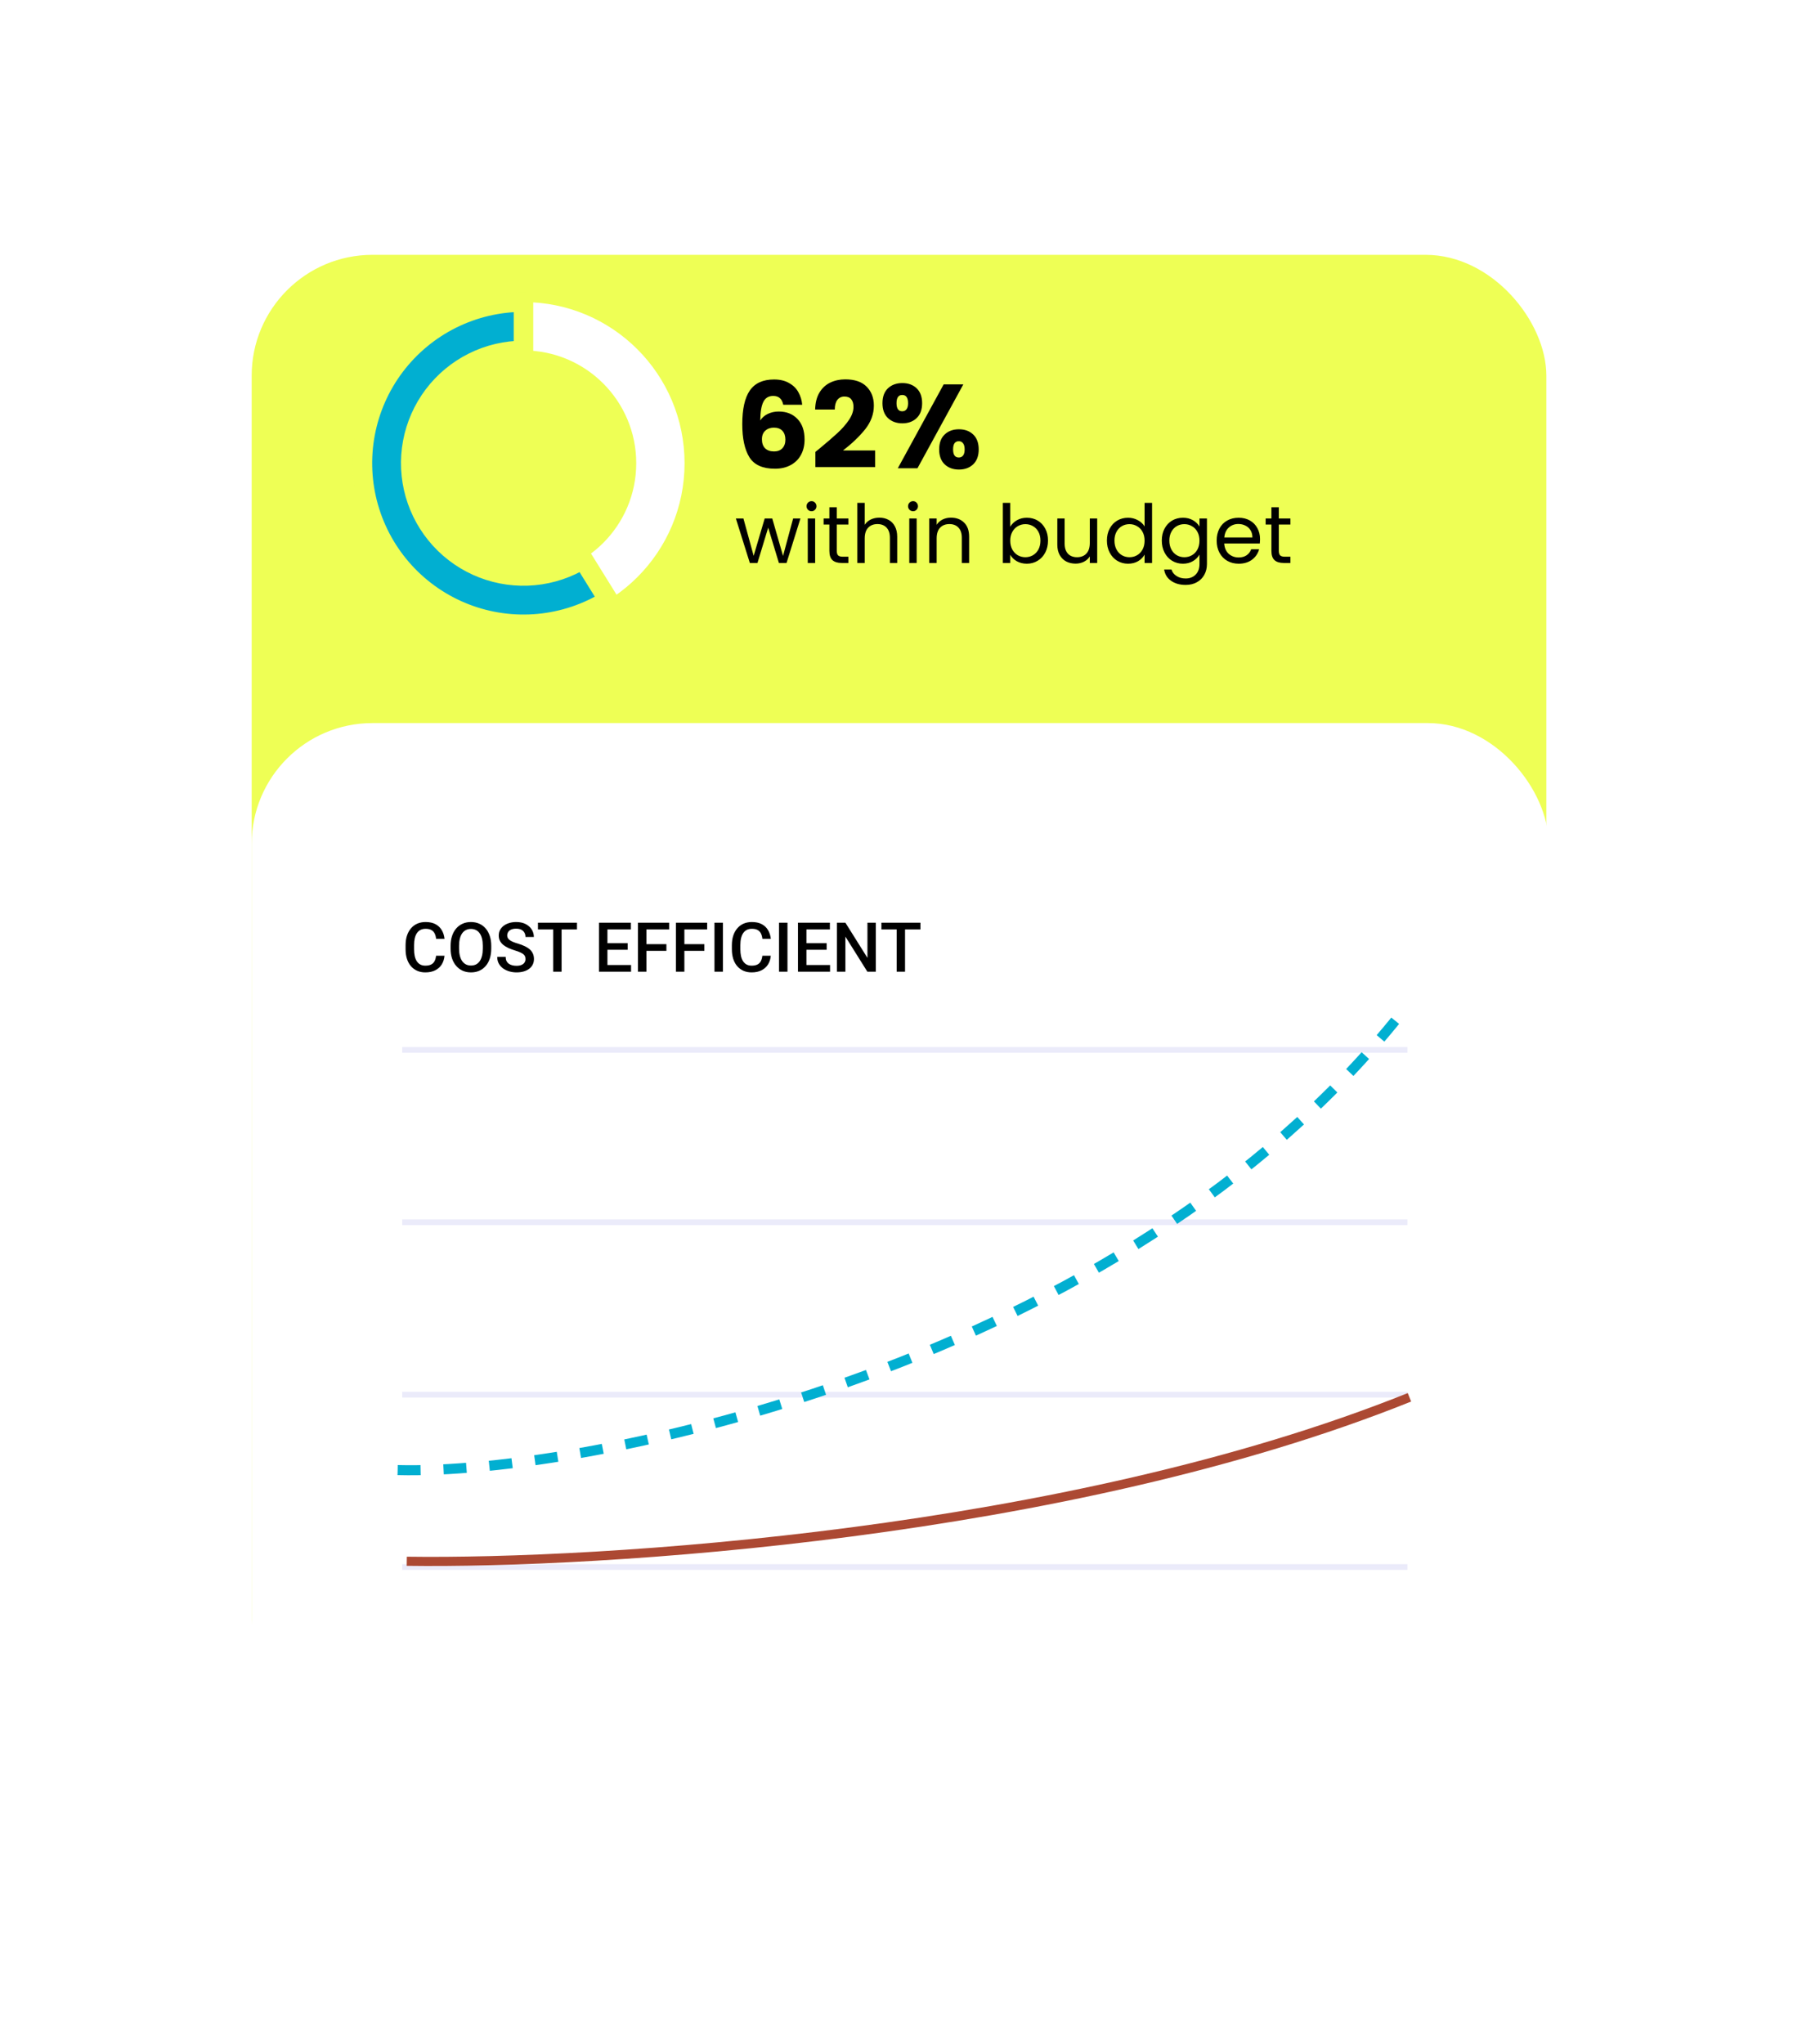<svg width="358" height="406" viewBox="0 0 358 406" fill="none" xmlns="http://www.w3.org/2000/svg">
<g filter="url(#filter0_d_95_1318)">
<rect x="50" y="46" width="257.212" height="294.122" rx="24" fill="#EEFF55"/>
</g>
<path d="M136 92C136 109.673 121.673 124 104 124C86.327 124 72 109.673 72 92C72 74.327 86.327 60 104 60C121.673 60 136 74.327 136 92ZM81.6 92C81.6 104.371 91.629 114.4 104 114.4C116.371 114.4 126.4 104.371 126.4 92C126.4 79.629 116.371 69.6 104 69.6C91.629 69.6 81.6 79.629 81.6 92Z" fill="white"/>
<mask id="path-3-outside-1_95_1318" maskUnits="userSpaceOnUse" x="70" y="58" width="54" height="68" fill="black">
<rect fill="white" x="70" y="58" width="54" height="68"/>
<path d="M104 60C99.049 60 94.165 61.149 89.733 63.356C85.301 65.564 81.442 68.77 78.459 72.722C75.476 76.674 73.451 81.264 72.543 86.132C71.635 90.999 71.869 96.011 73.226 100.772C74.584 105.534 77.027 109.916 80.365 113.573C83.704 117.23 87.845 120.062 92.463 121.848C97.081 123.633 102.051 124.322 106.981 123.861C111.911 123.399 116.666 121.801 120.873 119.19L115.811 111.033C112.866 112.86 109.538 113.98 106.087 114.302C102.636 114.625 99.157 114.143 95.924 112.893C92.691 111.644 89.793 109.661 87.456 107.101C85.119 104.541 83.409 101.474 82.458 98.141C81.508 94.808 81.344 91.299 81.98 87.892C82.616 84.485 84.033 81.272 86.121 78.505C88.209 75.739 90.911 73.495 94.013 71.949C97.115 70.404 100.534 69.6 104 69.6V60Z"/>
</mask>
<path d="M104 60C99.049 60 94.165 61.149 89.733 63.356C85.301 65.564 81.442 68.77 78.459 72.722C75.476 76.674 73.451 81.264 72.543 86.132C71.635 90.999 71.869 96.011 73.226 100.772C74.584 105.534 77.027 109.916 80.365 113.573C83.704 117.23 87.845 120.062 92.463 121.848C97.081 123.633 102.051 124.322 106.981 123.861C111.911 123.399 116.666 121.801 120.873 119.19L115.811 111.033C112.866 112.86 109.538 113.98 106.087 114.302C102.636 114.625 99.157 114.143 95.924 112.893C92.691 111.644 89.793 109.661 87.456 107.101C85.119 104.541 83.409 101.474 82.458 98.141C81.508 94.808 81.344 91.299 81.98 87.892C82.616 84.485 84.033 81.272 86.121 78.505C88.209 75.739 90.911 73.495 94.013 71.949C97.115 70.404 100.534 69.6 104 69.6V60Z" fill="#01AFD1"/>
<path d="M104 60C99.049 60 94.165 61.149 89.733 63.356C85.301 65.564 81.442 68.77 78.459 72.722C75.476 76.674 73.451 81.264 72.543 86.132C71.635 90.999 71.869 96.011 73.226 100.772C74.584 105.534 77.027 109.916 80.365 113.573C83.704 117.23 87.845 120.062 92.463 121.848C97.081 123.633 102.051 124.322 106.981 123.861C111.911 123.399 116.666 121.801 120.873 119.19L115.811 111.033C112.866 112.86 109.538 113.98 106.087 114.302C102.636 114.625 99.157 114.143 95.924 112.893C92.691 111.644 89.793 109.661 87.456 107.101C85.119 104.541 83.409 101.474 82.458 98.141C81.508 94.808 81.344 91.299 81.98 87.892C82.616 84.485 84.033 81.272 86.121 78.505C88.209 75.739 90.911 73.495 94.013 71.949C97.115 70.404 100.534 69.6 104 69.6V60Z" stroke="#EEFF55" stroke-width="3.879" mask="url(#path-3-outside-1_95_1318)"/>
<path d="M155.607 80.388C155.481 79.804 155.26 79.371 154.944 79.087C154.629 78.787 154.179 78.637 153.596 78.637C152.696 78.637 152.05 79.031 151.655 79.82C151.261 80.593 151.056 81.824 151.04 83.511C151.387 82.959 151.884 82.526 152.531 82.21C153.193 81.895 153.919 81.737 154.708 81.737C156.254 81.737 157.492 82.226 158.423 83.204C159.369 84.182 159.842 85.546 159.842 87.297C159.842 88.449 159.606 89.459 159.133 90.326C158.675 91.194 157.997 91.872 157.098 92.361C156.214 92.85 155.165 93.095 153.951 93.095C151.521 93.095 149.833 92.338 148.887 90.823C147.94 89.293 147.467 87.1 147.467 84.245C147.467 81.248 147.964 79.024 148.958 77.572C149.967 76.105 151.576 75.372 153.785 75.372C154.968 75.372 155.962 75.608 156.766 76.082C157.587 76.539 158.202 77.146 158.612 77.904C159.038 78.661 159.29 79.489 159.369 80.388H155.607ZM153.738 84.931C153.059 84.931 152.491 85.136 152.034 85.546C151.592 85.941 151.371 86.509 151.371 87.25C151.371 88.007 151.576 88.599 151.987 89.025C152.413 89.451 153.012 89.664 153.785 89.664C154.479 89.664 155.023 89.459 155.418 89.048C155.828 88.623 156.033 88.047 156.033 87.321C156.033 86.58 155.836 85.996 155.441 85.57C155.047 85.144 154.479 84.931 153.738 84.931ZM161.989 89.758C162.525 89.332 162.77 89.135 162.723 89.167C164.269 87.889 165.483 86.84 166.367 86.02C167.266 85.199 168.023 84.34 168.638 83.441C169.253 82.541 169.561 81.666 169.561 80.814C169.561 80.167 169.411 79.662 169.111 79.3C168.812 78.937 168.362 78.755 167.763 78.755C167.163 78.755 166.69 78.984 166.343 79.442C166.012 79.883 165.846 80.514 165.846 81.335H161.942C161.973 79.994 162.257 78.874 162.794 77.975C163.346 77.075 164.063 76.413 164.947 75.987C165.846 75.561 166.84 75.348 167.928 75.348C169.805 75.348 171.217 75.829 172.164 76.791C173.126 77.754 173.607 79.008 173.607 80.554C173.607 82.242 173.031 83.811 171.88 85.263C170.728 86.698 169.261 88.102 167.479 89.474H173.867V92.763H161.989V89.758ZM175.318 80.081C175.318 78.803 175.68 77.817 176.406 77.123C177.148 76.429 178.102 76.082 179.269 76.082C180.437 76.082 181.383 76.429 182.109 77.123C182.834 77.817 183.197 78.803 183.197 80.081C183.197 81.358 182.834 82.344 182.109 83.038C181.383 83.732 180.437 84.079 179.269 84.079C178.102 84.079 177.148 83.732 176.406 83.038C175.68 82.344 175.318 81.358 175.318 80.081ZM191.384 76.342L182.274 93H178.37L187.48 76.342H191.384ZM179.246 78.448C178.488 78.448 178.11 78.992 178.11 80.081C178.11 81.153 178.488 81.689 179.246 81.689C179.608 81.689 179.892 81.555 180.097 81.287C180.302 81.019 180.405 80.617 180.405 80.081C180.405 78.992 180.019 78.448 179.246 78.448ZM186.581 89.261C186.581 87.984 186.944 86.998 187.669 86.304C188.395 85.609 189.341 85.263 190.509 85.263C191.676 85.263 192.623 85.609 193.348 86.304C194.074 86.998 194.437 87.984 194.437 89.261C194.437 90.539 194.074 91.525 193.348 92.219C192.623 92.913 191.676 93.26 190.509 93.26C189.341 93.26 188.395 92.913 187.669 92.219C186.944 91.525 186.581 90.539 186.581 89.261ZM190.485 87.629C190.122 87.629 189.838 87.763 189.633 88.031C189.444 88.299 189.349 88.709 189.349 89.261C189.349 90.334 189.728 90.87 190.485 90.87C190.848 90.87 191.132 90.736 191.337 90.468C191.542 90.2 191.645 89.798 191.645 89.261C191.645 88.725 191.542 88.323 191.337 88.055C191.132 87.771 190.848 87.629 190.485 87.629Z" fill="black"/>
<path d="M159.02 102.976L156.261 111.817H154.744L152.615 104.799L150.485 111.817H148.969L146.194 102.976H147.694L149.727 110.397L151.921 102.976H153.421L155.567 110.413L157.568 102.976H159.02ZM161.235 101.54C160.955 101.54 160.719 101.443 160.525 101.249C160.331 101.056 160.235 100.819 160.235 100.54C160.235 100.26 160.331 100.023 160.525 99.83C160.719 99.636 160.955 99.539 161.235 99.539C161.504 99.539 161.73 99.636 161.913 99.83C162.106 100.023 162.203 100.26 162.203 100.54C162.203 100.819 162.106 101.056 161.913 101.249C161.73 101.443 161.504 101.54 161.235 101.54ZM161.945 102.976V111.817H160.477V102.976H161.945ZM166.238 104.186V109.397C166.238 109.827 166.329 110.133 166.512 110.316C166.695 110.488 167.012 110.574 167.464 110.574H168.545V111.817H167.222C166.404 111.817 165.791 111.628 165.383 111.252C164.974 110.876 164.77 110.257 164.77 109.397V104.186H163.624V102.976H164.77V100.749H166.238V102.976H168.545V104.186H166.238ZM174.712 102.814C175.379 102.814 175.981 102.959 176.519 103.25C177.057 103.53 177.476 103.954 177.777 104.524C178.089 105.094 178.245 105.788 178.245 106.606V111.817H176.793V106.815C176.793 105.933 176.573 105.261 176.132 104.799C175.691 104.325 175.088 104.089 174.325 104.089C173.55 104.089 172.932 104.331 172.469 104.815C172.018 105.299 171.792 106.003 171.792 106.928V111.817H170.324V99.878H171.792V104.234C172.082 103.782 172.48 103.433 172.986 103.185C173.502 102.938 174.077 102.814 174.712 102.814ZM181.402 101.54C181.122 101.54 180.885 101.443 180.692 101.249C180.498 101.056 180.401 100.819 180.401 100.54C180.401 100.26 180.498 100.023 180.692 99.83C180.885 99.636 181.122 99.539 181.402 99.539C181.67 99.539 181.896 99.636 182.079 99.83C182.273 100.023 182.37 100.26 182.37 100.54C182.37 100.819 182.273 101.056 182.079 101.249C181.896 101.443 181.67 101.54 181.402 101.54ZM182.111 102.976V111.817H180.643V102.976H182.111ZM188.921 102.814C189.997 102.814 190.868 103.142 191.535 103.798C192.202 104.444 192.535 105.379 192.535 106.606V111.817H191.083V106.815C191.083 105.933 190.863 105.261 190.422 104.799C189.981 104.325 189.378 104.089 188.615 104.089C187.84 104.089 187.222 104.331 186.759 104.815C186.308 105.299 186.082 106.003 186.082 106.928V111.817H184.614V102.976H186.082V104.234C186.372 103.782 186.765 103.433 187.259 103.185C187.765 102.938 188.319 102.814 188.921 102.814ZM200.702 104.621C201.004 104.094 201.445 103.664 202.025 103.331C202.606 102.997 203.268 102.83 204.01 102.83C204.806 102.83 205.521 103.019 206.155 103.395C206.79 103.772 207.29 104.304 207.656 104.992C208.022 105.67 208.204 106.46 208.204 107.364C208.204 108.257 208.022 109.052 207.656 109.752C207.29 110.451 206.785 110.994 206.139 111.381C205.505 111.768 204.795 111.962 204.01 111.962C203.246 111.962 202.574 111.795 201.993 111.462C201.423 111.128 200.993 110.703 200.702 110.187V111.817H199.234V99.878H200.702V104.621ZM206.704 107.364C206.704 106.697 206.57 106.116 206.301 105.621C206.032 105.127 205.666 104.75 205.204 104.492C204.752 104.234 204.252 104.105 203.703 104.105C203.165 104.105 202.665 104.239 202.203 104.508C201.751 104.766 201.385 105.148 201.106 105.654C200.837 106.148 200.702 106.724 200.702 107.38C200.702 108.047 200.837 108.633 201.106 109.139C201.385 109.633 201.751 110.015 202.203 110.284C202.665 110.542 203.165 110.671 203.703 110.671C204.252 110.671 204.752 110.542 205.204 110.284C205.666 110.015 206.032 109.633 206.301 109.139C206.57 108.633 206.704 108.041 206.704 107.364ZM217.978 102.976V111.817H216.51V110.51C216.23 110.962 215.837 111.317 215.332 111.575C214.837 111.822 214.288 111.946 213.686 111.946C212.998 111.946 212.379 111.806 211.831 111.526C211.282 111.236 210.847 110.806 210.524 110.236C210.212 109.666 210.056 108.972 210.056 108.154V102.976H211.508V107.961C211.508 108.832 211.729 109.504 212.17 109.977C212.611 110.44 213.213 110.671 213.977 110.671C214.762 110.671 215.38 110.429 215.832 109.945C216.284 109.461 216.51 108.757 216.51 107.832V102.976H217.978ZM219.908 107.364C219.908 106.46 220.091 105.67 220.456 104.992C220.822 104.304 221.322 103.772 221.957 103.395C222.602 103.019 223.323 102.83 224.119 102.83C224.807 102.83 225.447 102.992 226.039 103.314C226.63 103.626 227.082 104.04 227.394 104.557V99.878H228.878V111.817H227.394V110.155C227.103 110.682 226.673 111.118 226.103 111.462C225.533 111.795 224.866 111.962 224.103 111.962C223.317 111.962 222.602 111.768 221.957 111.381C221.322 110.994 220.822 110.451 220.456 109.752C220.091 109.052 219.908 108.257 219.908 107.364ZM227.394 107.38C227.394 106.713 227.259 106.132 226.99 105.638C226.722 105.143 226.356 104.766 225.893 104.508C225.442 104.239 224.942 104.105 224.393 104.105C223.844 104.105 223.344 104.234 222.893 104.492C222.441 104.75 222.081 105.127 221.812 105.621C221.543 106.116 221.408 106.697 221.408 107.364C221.408 108.041 221.543 108.633 221.812 109.139C222.081 109.633 222.441 110.015 222.893 110.284C223.344 110.542 223.844 110.671 224.393 110.671C224.942 110.671 225.442 110.542 225.893 110.284C226.356 110.015 226.722 109.633 226.99 109.139C227.259 108.633 227.394 108.047 227.394 107.38ZM235.005 102.83C235.769 102.83 236.436 102.997 237.006 103.331C237.586 103.664 238.017 104.083 238.296 104.589V102.976H239.781V112.01C239.781 112.817 239.609 113.532 239.264 114.156C238.92 114.791 238.425 115.285 237.78 115.64C237.145 115.995 236.403 116.173 235.554 116.173C234.392 116.173 233.424 115.898 232.65 115.35C231.875 114.801 231.418 114.054 231.278 113.107H232.73C232.892 113.645 233.225 114.075 233.731 114.398C234.236 114.731 234.844 114.898 235.554 114.898C236.36 114.898 237.016 114.645 237.522 114.14C238.038 113.634 238.296 112.924 238.296 112.01V110.155C238.006 110.671 237.576 111.101 237.006 111.446C236.436 111.79 235.769 111.962 235.005 111.962C234.22 111.962 233.505 111.768 232.859 111.381C232.225 110.994 231.725 110.451 231.359 109.752C230.993 109.052 230.811 108.257 230.811 107.364C230.811 106.46 230.993 105.67 231.359 104.992C231.725 104.304 232.225 103.772 232.859 103.395C233.505 103.019 234.22 102.83 235.005 102.83ZM238.296 107.38C238.296 106.713 238.162 106.132 237.893 105.638C237.624 105.143 237.258 104.766 236.796 104.508C236.344 104.239 235.844 104.105 235.296 104.105C234.747 104.105 234.247 104.234 233.795 104.492C233.343 104.75 232.983 105.127 232.714 105.621C232.445 106.116 232.311 106.697 232.311 107.364C232.311 108.041 232.445 108.633 232.714 109.139C232.983 109.633 233.343 110.015 233.795 110.284C234.247 110.542 234.747 110.671 235.296 110.671C235.844 110.671 236.344 110.542 236.796 110.284C237.258 110.015 237.624 109.633 237.893 109.139C238.162 108.633 238.296 108.047 238.296 107.38ZM250.328 107.057C250.328 107.337 250.312 107.633 250.28 107.945H243.213C243.267 108.816 243.563 109.499 244.101 109.994C244.649 110.478 245.311 110.72 246.085 110.72C246.72 110.72 247.247 110.574 247.666 110.284C248.096 109.983 248.398 109.585 248.57 109.09H250.151C249.914 109.94 249.441 110.634 248.731 111.171C248.021 111.698 247.139 111.962 246.085 111.962C245.246 111.962 244.493 111.774 243.827 111.397C243.17 111.021 242.654 110.488 242.278 109.8C241.901 109.101 241.713 108.294 241.713 107.38C241.713 106.466 241.896 105.665 242.262 104.976C242.627 104.288 243.138 103.761 243.794 103.395C244.461 103.019 245.225 102.83 246.085 102.83C246.924 102.83 247.666 103.013 248.312 103.379C248.957 103.745 249.452 104.25 249.796 104.895C250.151 105.53 250.328 106.251 250.328 107.057ZM248.812 106.751C248.812 106.192 248.688 105.713 248.441 105.315C248.193 104.906 247.854 104.6 247.424 104.395C247.005 104.18 246.537 104.073 246.021 104.073C245.279 104.073 244.644 104.309 244.117 104.783C243.601 105.256 243.305 105.912 243.23 106.751H248.812ZM254.057 104.186V109.397C254.057 109.827 254.148 110.133 254.331 110.316C254.514 110.488 254.831 110.574 255.283 110.574H256.364V111.817H255.041C254.224 111.817 253.611 111.628 253.202 111.252C252.793 110.876 252.589 110.257 252.589 109.397V104.186H251.443V102.976H252.589V100.749H254.057V102.976H256.364V104.186H254.057Z" fill="black"/>
<g filter="url(#filter1_d_95_1318)">
<rect x="50" y="139" width="257.674" height="212.202" rx="24" fill="white"/>
</g>
<path d="M86.635 189.83H88.307C88.253 190.468 88.075 191.036 87.772 191.536C87.469 192.03 87.043 192.42 86.495 192.706C85.946 192.991 85.28 193.134 84.495 193.134C83.893 193.134 83.352 193.027 82.87 192.813C82.389 192.594 81.977 192.287 81.633 191.89C81.29 191.489 81.027 191.005 80.844 190.439C80.666 189.873 80.577 189.24 80.577 188.54V187.731C80.577 187.031 80.668 186.398 80.851 185.832C81.038 185.266 81.306 184.782 81.653 184.381C82.001 183.975 82.418 183.665 82.904 183.451C83.394 183.237 83.945 183.13 84.555 183.13C85.331 183.13 85.986 183.273 86.521 183.558C87.056 183.843 87.471 184.238 87.765 184.742C88.064 185.245 88.246 185.823 88.313 186.474H86.642C86.597 186.055 86.499 185.696 86.347 185.397C86.2 185.098 85.982 184.871 85.692 184.715C85.402 184.554 85.023 184.474 84.555 184.474C84.172 184.474 83.838 184.546 83.552 184.688C83.267 184.831 83.029 185.04 82.837 185.317C82.645 185.593 82.5 185.934 82.402 186.34C82.309 186.741 82.262 187.2 82.262 187.717V188.54C82.262 189.03 82.304 189.476 82.389 189.877C82.478 190.274 82.612 190.615 82.79 190.9C82.973 191.186 83.205 191.406 83.486 191.562C83.766 191.718 84.103 191.796 84.495 191.796C84.972 191.796 85.358 191.721 85.652 191.569C85.951 191.417 86.176 191.197 86.327 190.907C86.483 190.613 86.586 190.254 86.635 189.83ZM97.595 187.864V188.399C97.595 189.135 97.499 189.795 97.307 190.379C97.116 190.963 96.841 191.46 96.485 191.87C96.133 192.28 95.709 192.594 95.214 192.813C94.719 193.027 94.171 193.134 93.569 193.134C92.972 193.134 92.426 193.027 91.931 192.813C91.441 192.594 91.015 192.28 90.654 191.87C90.293 191.46 90.012 190.963 89.811 190.379C89.615 189.795 89.517 189.135 89.517 188.399V187.864C89.517 187.129 89.615 186.471 89.811 185.892C90.007 185.308 90.284 184.811 90.64 184.401C91.001 183.986 91.427 183.672 91.918 183.458C92.412 183.239 92.959 183.13 93.556 183.13C94.158 183.13 94.706 183.239 95.201 183.458C95.696 183.672 96.121 183.986 96.478 184.401C96.835 184.811 97.109 185.308 97.301 185.892C97.497 186.471 97.595 187.129 97.595 187.864ZM95.916 188.399V187.851C95.916 187.307 95.863 186.828 95.756 186.413C95.653 185.994 95.5 185.644 95.294 185.364C95.094 185.078 94.847 184.864 94.552 184.722C94.258 184.575 93.926 184.501 93.556 184.501C93.186 184.501 92.856 184.575 92.566 184.722C92.276 184.864 92.029 185.078 91.824 185.364C91.623 185.644 91.47 185.994 91.363 186.413C91.256 186.828 91.202 187.307 91.202 187.851V188.399C91.202 188.943 91.256 189.425 91.363 189.844C91.47 190.263 91.626 190.617 91.831 190.907C92.04 191.192 92.29 191.409 92.58 191.556C92.869 191.698 93.199 191.77 93.569 191.77C93.944 191.77 94.276 191.698 94.566 191.556C94.855 191.409 95.101 191.192 95.301 190.907C95.502 190.617 95.653 190.263 95.756 189.844C95.863 189.425 95.916 188.943 95.916 188.399ZM104.395 190.492C104.395 190.292 104.364 190.114 104.302 189.957C104.244 189.801 104.139 189.659 103.987 189.53C103.836 189.4 103.622 189.275 103.345 189.155C103.074 189.03 102.726 188.903 102.302 188.774C101.839 188.631 101.411 188.473 101.018 188.299C100.631 188.121 100.292 187.916 100.002 187.684C99.712 187.448 99.487 187.178 99.327 186.875C99.166 186.567 99.086 186.213 99.086 185.812C99.086 185.415 99.168 185.054 99.333 184.728C99.503 184.403 99.741 184.122 100.049 183.886C100.361 183.645 100.729 183.46 101.152 183.331C101.576 183.197 102.044 183.13 102.556 183.13C103.279 183.13 103.9 183.264 104.422 183.531C104.948 183.799 105.352 184.158 105.632 184.608C105.918 185.058 106.06 185.555 106.06 186.099H104.395C104.395 185.778 104.326 185.495 104.188 185.25C104.054 185 103.849 184.804 103.573 184.661C103.301 184.519 102.955 184.448 102.536 184.448C102.14 184.448 101.81 184.508 101.547 184.628C101.284 184.748 101.088 184.911 100.958 185.116C100.829 185.321 100.764 185.553 100.764 185.812C100.764 185.994 100.807 186.162 100.891 186.313C100.976 186.46 101.105 186.598 101.279 186.728C101.453 186.853 101.672 186.971 101.935 187.082C102.198 187.194 102.507 187.301 102.864 187.403C103.403 187.564 103.874 187.742 104.275 187.938C104.676 188.13 105.011 188.348 105.278 188.593C105.545 188.839 105.746 189.117 105.88 189.429C106.014 189.737 106.08 190.087 106.08 190.479C106.08 190.889 105.998 191.259 105.833 191.589C105.668 191.914 105.432 192.193 105.124 192.425C104.821 192.652 104.455 192.828 104.028 192.953C103.604 193.074 103.131 193.134 102.61 193.134C102.142 193.134 101.68 193.071 101.226 192.947C100.775 192.822 100.365 192.632 99.995 192.378C99.625 192.12 99.331 191.799 99.113 191.415C98.894 191.027 98.785 190.575 98.785 190.058H100.463C100.463 190.374 100.517 190.644 100.624 190.867C100.735 191.09 100.889 191.273 101.085 191.415C101.281 191.553 101.509 191.656 101.767 191.723C102.03 191.79 102.311 191.823 102.61 191.823C103.002 191.823 103.33 191.767 103.593 191.656C103.86 191.544 104.061 191.388 104.195 191.188C104.328 190.987 104.395 190.755 104.395 190.492ZM111.57 183.264V193H109.905V183.264H111.57ZM114.626 183.264V184.601H106.876V183.264H114.626ZM125.372 191.669V193H120.203V191.669H125.372ZM120.678 183.264V193H118.999V183.264H120.678ZM124.697 187.33V188.64H120.203V187.33H124.697ZM125.339 183.264V184.601H120.203V183.264H125.339ZM128.421 183.264V193H126.743V183.264H128.421ZM132.393 187.523V188.854H127.993V187.523H132.393ZM132.948 183.264V184.601H127.993V183.264H132.948ZM135.964 183.264V193H134.286V183.264H135.964ZM139.936 187.523V188.854H135.536V187.523H139.936ZM140.491 183.264V184.601H135.536V183.264H140.491ZM143.62 183.264V193H141.942V183.264H143.62ZM151.457 189.83H153.129C153.076 190.468 152.897 191.036 152.594 191.536C152.291 192.03 151.865 192.42 151.317 192.706C150.769 192.991 150.102 193.134 149.318 193.134C148.716 193.134 148.174 193.027 147.693 192.813C147.211 192.594 146.799 192.287 146.456 191.89C146.112 191.489 145.849 191.005 145.667 190.439C145.488 189.873 145.399 189.24 145.399 188.54V187.731C145.399 187.031 145.491 186.398 145.673 185.832C145.861 185.266 146.128 184.782 146.476 184.381C146.823 183.975 147.24 183.665 147.726 183.451C148.217 183.237 148.767 183.13 149.378 183.13C150.154 183.13 150.809 183.273 151.344 183.558C151.879 183.843 152.293 184.238 152.588 184.742C152.886 185.245 153.069 185.823 153.136 186.474H151.464C151.42 186.055 151.321 185.696 151.17 185.397C151.023 185.098 150.804 184.871 150.515 184.715C150.225 184.554 149.846 184.474 149.378 184.474C148.994 184.474 148.66 184.546 148.375 184.688C148.09 184.831 147.851 185.04 147.659 185.317C147.468 185.593 147.323 185.934 147.225 186.34C147.131 186.741 147.084 187.2 147.084 187.717V188.54C147.084 189.03 147.127 189.476 147.211 189.877C147.3 190.274 147.434 190.615 147.613 190.9C147.795 191.186 148.027 191.406 148.308 191.562C148.589 191.718 148.925 191.796 149.318 191.796C149.795 191.796 150.18 191.721 150.474 191.569C150.773 191.417 150.998 191.197 151.15 190.907C151.306 190.613 151.408 190.254 151.457 189.83ZM156.446 183.264V193H154.767V183.264H156.446ZM164.905 191.669V193H159.736V191.669H164.905ZM160.211 183.264V193H158.532V183.264H160.211ZM164.229 187.33V188.64H159.736V187.33H164.229ZM164.871 183.264V184.601H159.736V183.264H164.871ZM173.999 183.264V193H172.32L167.954 186.026V193H166.276V183.264H167.954L172.334 190.252V183.264H173.999ZM179.803 183.264V193H178.138V183.264H179.803ZM182.859 183.264V184.601H175.109V183.264H182.859Z" fill="black"/>
<path d="M79.895 208.53H279.609" stroke="#EBEBFA" stroke-width="1.141"/>
<path d="M79.895 242.767H279.609" stroke="#EBEBFA" stroke-width="1.141"/>
<path d="M79.895 277.003H279.609" stroke="#EBEBFA" stroke-width="1.141"/>
<path d="M79.895 311.24H279.609" stroke="#EBEBFA" stroke-width="1.141"/>
<path d="M80.811 310.091C118.84 310.633 211.922 304.881 280.013 277.528" stroke="#AC4933" stroke-width="1.811" stroke-linejoin="round"/>
<path d="M79 291.983C117.03 292.989 222.969 270.863 278.202 201.469" stroke="#01AFD1" stroke-width="2" stroke-linejoin="round" stroke-dasharray="4.56 4.56"/>
<defs>
<filter id="filter0_d_95_1318" x="0" y="0.614" width="357.212" height="394.122" filterUnits="userSpaceOnUse" color-interpolation-filters="sRGB">
<feFlood flood-opacity="0" result="BackgroundImageFix"/>
<feColorMatrix in="SourceAlpha" type="matrix" values="0 0 0 0 0 0 0 0 0 0 0 0 0 0 0 0 0 0 127 0" result="hardAlpha"/>
<feOffset dy="4.614"/>
<feGaussianBlur stdDeviation="25"/>
<feComposite in2="hardAlpha" operator="out"/>
<feColorMatrix type="matrix" values="0 0 0 0 0 0 0 0 0 0 0 0 0 0 0 0 0 0 0.04 0"/>
<feBlend mode="normal" in2="BackgroundImageFix" result="effect1_dropShadow_95_1318"/>
<feBlend mode="normal" in="SourceGraphic" in2="effect1_dropShadow_95_1318" result="shape"/>
</filter>
<filter id="filter1_d_95_1318" x="3.33786e-05" y="93.614" width="357.674" height="312.202" filterUnits="userSpaceOnUse" color-interpolation-filters="sRGB">
<feFlood flood-opacity="0" result="BackgroundImageFix"/>
<feColorMatrix in="SourceAlpha" type="matrix" values="0 0 0 0 0 0 0 0 0 0 0 0 0 0 0 0 0 0 127 0" result="hardAlpha"/>
<feOffset dy="4.614"/>
<feGaussianBlur stdDeviation="25"/>
<feComposite in2="hardAlpha" operator="out"/>
<feColorMatrix type="matrix" values="0 0 0 0 0 0 0 0 0 0 0 0 0 0 0 0 0 0 0.04 0"/>
<feBlend mode="normal" in2="BackgroundImageFix" result="effect1_dropShadow_95_1318"/>
<feBlend mode="normal" in="SourceGraphic" in2="effect1_dropShadow_95_1318" result="shape"/>
</filter>
</defs>
</svg>

